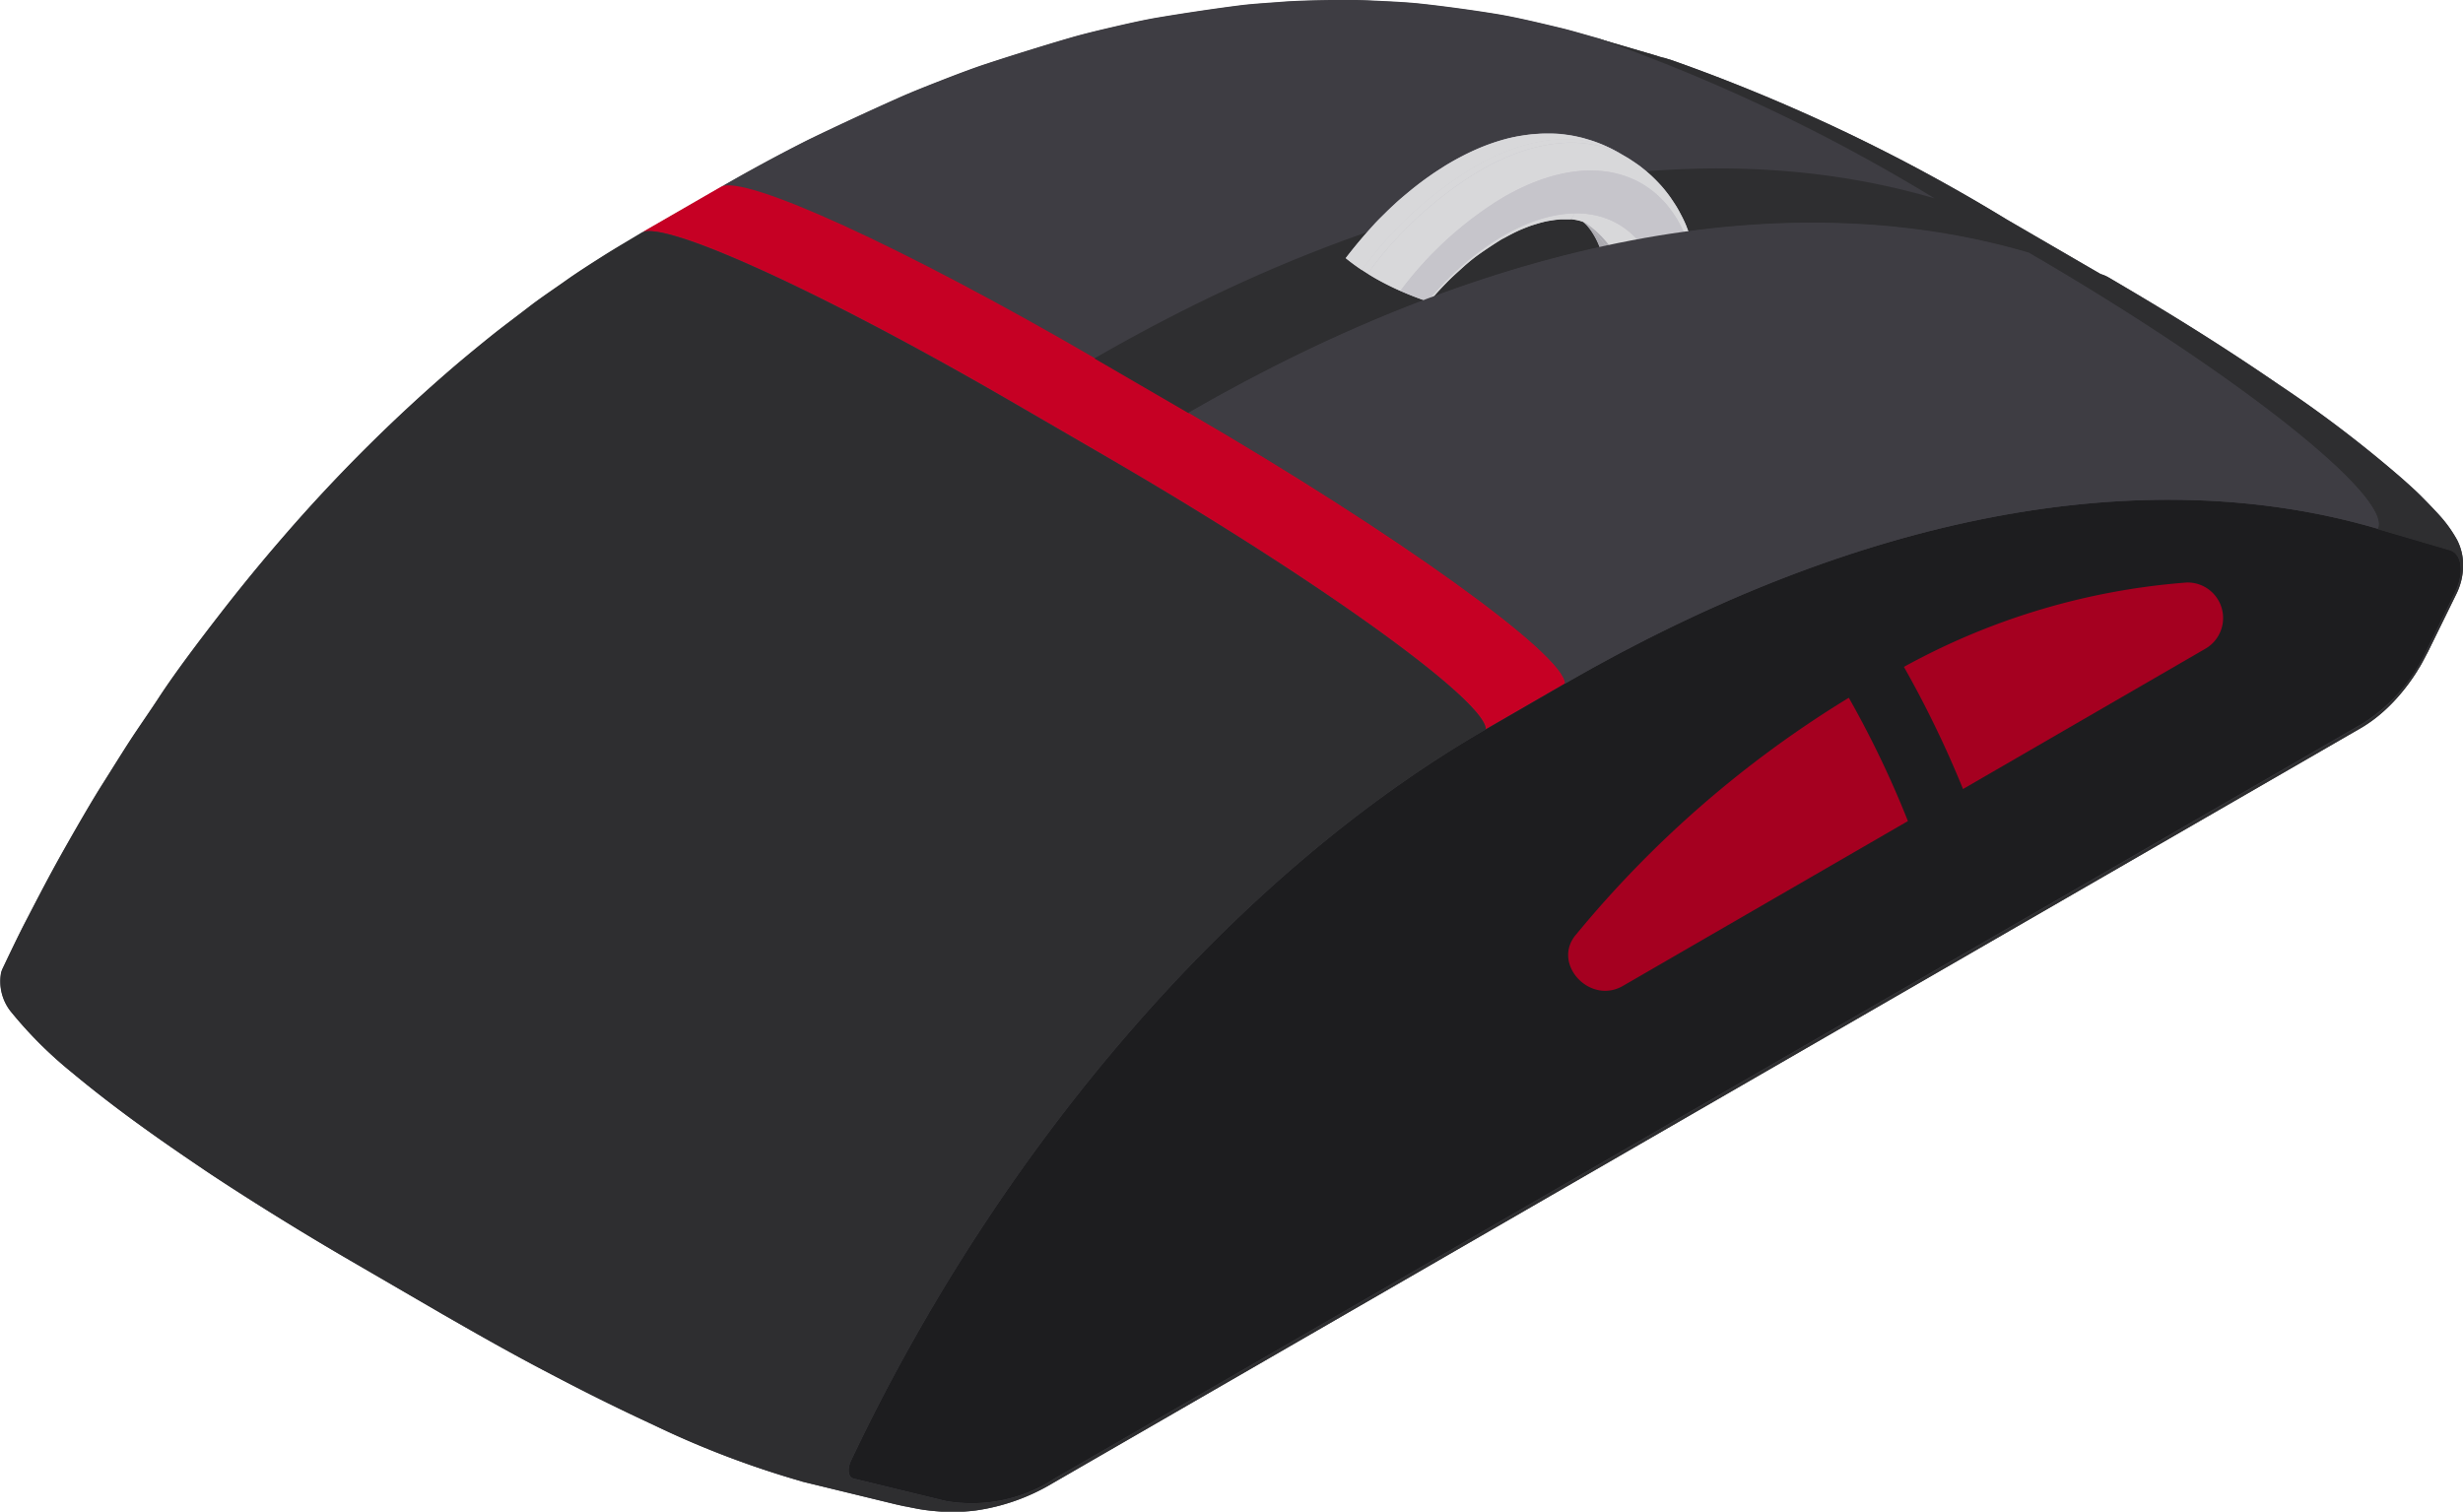 <svg xmlns="http://www.w3.org/2000/svg" width="95.843" height="58.833" viewBox="0 0 95.843 58.833"><g transform="translate(0.001 -98.86)"><g transform="translate(-0.001 98.86)"><path d="M.4,138.205a16.034,16.034,0,0,0,2.4,2.4c.4.332,1.152.951,2.314,1.806,1.092.8,2.055,1.454,2.828,1.977.9.607,3.1,2.031,5.659,3.518l3.661,2.128a1.057,1.057,0,0,1-.136-.094,1.092,1.092,0,0,0,.136.094c1.037.595,2.458,1.409,3.815,2.121,1.119.588,2.388,1.254,4.36,2.169a36.294,36.294,0,0,0,5.781,2.2l-.014,0,3.591.873.052.012-.048-.01c.068.016.129.028.193.043s.144.033.21.046l.05.008h0c.045.009.087.015.13.022-.043-.007-.084-.013-.129-.022.177.036.355.072.507.1.172.03.4.061.577.075a7.243,7.243,0,0,0,1.627-.019,8.008,8.008,0,0,0,2.994-1.06l5.089-2.938,5.089-2.938,5.089-2.938,5.089-2.938,5.089-2.938,5.089-2.938,5.089-2.938,5.089-2.938,5.089-2.938,5.089-2.938h0a5.484,5.484,0,0,0,.772-.546,6.646,6.646,0,0,0,.7-.689,7.622,7.622,0,0,0,.733-.982c.031-.055.076-.124.109-.178.055-.089.1-.176.2-.365.03-.056.067-.131.1-.187,0,0-.008.005-.019,0,.011,0,.017,0,.019,0l1.13-2.3h0a2.52,2.52,0,0,0,.254-1.028,2.141,2.141,0,0,0-.229-1.052,5.081,5.081,0,0,0-.632-.9c-.245-.275-.586-.628-.848-.887-.183-.181-.44-.408-.631-.58a47.686,47.686,0,0,0-4.833-3.687c-2.787-1.911-5-3.216-6.621-4.169a1.379,1.379,0,0,0-.308-.132l-3.661-2.127h0a69.355,69.355,0,0,0-13.056-6.207l-.14-.041a1.136,1.136,0,0,0-.14-.041,2.288,2.288,0,0,1-.28-.082l-.14-.041-.28-.082-.14-.041-.28-.082-.28-.082-.14-.041-.28-.082-.28-.082-.14-.041-.273-.08h0l-.005,0h0c-.433-.119-1.005-.291-1.441-.4-.752-.18-1.756-.424-2.519-.55-.9-.149-2.11-.314-3.018-.411-.589-.063-1.38-.094-1.972-.122-.938-.044-2.71,0-3.325.048-.505.041-1.182.077-1.685.141-.975.123-2.27.316-3.239.48-.51.086-1.183.238-1.687.355s-1.181.277-1.68.422c-1.008.293-2.344.709-3.341,1.038-.517.171-1.195.431-1.7.628s-1.2.47-1.706.7c-1.031.459-2.4,1.093-3.413,1.585-.014.007-1.5.737-3.448,1.861h0l-3.087,1.782h0c-.441.266-1.034.613-1.469.888s-1.035.658-1.463.963-1.021.7-1.443,1.028-1.007.761-1.43,1.1-.992.805-1.409,1.159a63.078,63.078,0,0,0-6.714,6.68c-.357.413-1.306,1.508-2.491,3.04-.733.946-1.7,2.216-2.356,3.22-.329.507-.792,1.166-1.122,1.673s-.758,1.2-1.082,1.711-.737,1.218-1.041,1.747c-.843,1.468-1.121,2-1.947,3.593-.284.546-.636,1.287-.9,1.841a1.079,1.079,0,0,0-.056.155A1.889,1.889,0,0,0,.4,138.205Z" transform="translate(0.001 -98.864)" fill="#3e3d43"/><path d="M184.046,100.358c-.433-.119-1.007-.292-1.445-.4-.752-.18-1.756-.424-2.519-.55-.9-.149-2.11-.314-3.018-.411-.589-.063-1.38-.094-1.972-.122-.938-.044-2.71,0-3.325.048-.505.041-1.181.077-1.685.141-.975.123-2.27.316-3.239.48-.51.086-1.183.238-1.687.355s-1.181.277-1.68.423c-1.008.293-2.344.709-3.341,1.038-.517.171-1.195.431-1.7.628s-1.2.47-1.706.7c-1.031.459-2.4,1.093-3.413,1.585-.014.007-1.5.737-3.448,1.861.868-.5,7.044,2.309,14.535,6.662,11.791-6.808,23.275-9,32.693-6.23A69.367,69.367,0,0,0,184.046,100.358Z" transform="translate(-121.812 -98.86)" fill="#3e3d43"/></g><path d="M136.465,137.447c.868-.5,7.044,2.309,14.535,6.662l3.661,2.127c8.088,4.7,14.648,9.421,14.652,10.544l-3.087,1.782c0-1.122-6.564-5.844-14.652-10.544l-3.661-2.128c-7.492-4.354-13.668-7.163-14.535-6.662Z" transform="translate(-108.412 -31.316)" fill="#c60024"/><path d="M201.209,211.7c-9.726,5.615-18.874,16.156-24.7,28.46-.157.33-.11.653.1.7l3.591.873a5.883,5.883,0,0,0,4.248-.887l50.892-29.383a6.59,6.59,0,0,0,2.444-2.773l1.13-2.3c.381-.77.289-1.534-.2-1.676l-2.8-.821c-9.11-2.676-20.218-.559-31.623,6.026Z" transform="translate(-143.394 -84.454)" fill="#1d1d1f"/><path d="M.4,144.7a16.033,16.033,0,0,0,2.4,2.4c.4.332,1.152.951,2.314,1.806,1.092.8,2.055,1.454,2.828,1.977.9.607,3.1,2.031,5.659,3.518l3.661,2.128a1.058,1.058,0,0,1-.136-.094,1.092,1.092,0,0,0,.136.094c1.037.595,2.458,1.409,3.815,2.121,1.119.588,2.388,1.254,4.36,2.169a36.294,36.294,0,0,0,5.781,2.2l-.014,0,3.591.873.052.012-.048-.01c.068.016.129.028.193.043s.144.033.21.046l.05.008h0c.045.009.087.015.13.022-.043-.007-.084-.013-.129-.022.177.036.355.071.507.1.172.03.4.061.577.075a7.242,7.242,0,0,0,1.627-.019,8.008,8.008,0,0,0,2.994-1.06l5.089-2.938,5.089-2.938,5.089-2.938,5.089-2.938,5.089-2.938,5.089-2.938,5.089-2.938,5.089-2.938,5.089-2.938,5.089-2.938h0a5.485,5.485,0,0,0,.772-.546,6.645,6.645,0,0,0,.7-.689,7.621,7.621,0,0,0,.733-.982c.031-.055.076-.124.109-.178.055-.089.1-.176.2-.365.03-.056.067-.131.1-.187,0,0-.008.005-.019,0,.011,0,.017,0,.019,0l1.13-2.3h0a2.52,2.52,0,0,0,.254-1.028,2.141,2.141,0,0,0-.229-1.052,5.08,5.08,0,0,0-.632-.9c-.245-.275-.586-.628-.848-.887-.183-.181-.44-.408-.631-.58a47.684,47.684,0,0,0-4.833-3.687c-2.787-1.911-5-3.216-6.621-4.169a1.379,1.379,0,0,0-.308-.132l-3.661-2.127h0a69.355,69.355,0,0,0-13.056-6.207l-.14-.041a1.137,1.137,0,0,0-.14-.041,2.288,2.288,0,0,1-.28-.082l-.14-.041-.28-.082-.14-.041-.28-.082-.28-.082-.14-.041-.28-.082-.28-.082-.14-.041-.28-.082a69.328,69.328,0,0,1,13.055,6.207c-9.418-2.767-20.9-.578-32.693,6.23l3.661,2.128c11.791-6.808,23.275-9,32.693-6.23h0c8.088,4.7,14.169,9.513,13.581,10.748l2.8.821c.49.141.582.905.2,1.676l-1.13,2.3h0a6.589,6.589,0,0,1-2.444,2.773L41.059,162.892a5.883,5.883,0,0,1-4.248.887.376.376,0,0,1-.088.12.372.372,0,0,0,.088-.12l-3.591-.873c-.212-.049-.26-.371-.1-.7,5.825-12.3,14.972-22.845,24.7-28.46,0-1.122-6.564-5.844-14.652-10.544L39.5,121.074c-7.492-4.354-13.668-7.163-14.535-6.662-.441.266-1.034.613-1.469.888s-1.035.658-1.463.963-1.021.7-1.443,1.028-1.007.761-1.43,1.1-.992.805-1.409,1.159a63.079,63.079,0,0,0-6.714,6.68c-.357.413-1.306,1.508-2.491,3.04-.733.946-1.7,2.216-2.356,3.22-.329.507-.792,1.166-1.122,1.673s-.758,1.2-1.082,1.711-.737,1.218-1.041,1.747c-.843,1.468-1.121,2-1.947,3.593-.284.546-.636,1.287-.9,1.841a1.078,1.078,0,0,0-.056.155A1.883,1.883,0,0,0,.4,144.7Z" transform="translate(-0.002 -6.497)" fill="#2e2e30"/><g transform="translate(52.366 104.052)"><path d="M279.743,131.444q.29.237.626.461.111.074.226.146c.081.051.161.1.246.151a10.6,10.6,0,0,0,1.031.522h0q.509.225,1.052.409h0q.19-.228.389-.446h0q-.2.218-.389.446l.06.019c.134-.159.291-.339.472-.531.13-.138.306-.317.443-.448s.328-.3.469-.427c.056-.051.122-.107.189-.162s.129-.105.192-.154c.044-.034.086-.065.126-.094.273-.2.646-.443.931-.62.121-.065.261-.141.4-.214s.286-.142.414-.193.273-.11.393-.148l.139-.043A4.545,4.545,0,0,1,287.6,130l.124-.021c.131-.021.277-.039.395-.047.036,0,.077,0,.119,0h.119l.081,0,.036,0,.045,0s.043,0,.1.012l.1.017c.038.007.078.016.117.027s.062.018.088.027l.028.01.026.01h0a1.253,1.253,0,0,1,.126.116,2.059,2.059,0,0,1,.239.309,2.979,2.979,0,0,1,.231.437c.016.038.034.08.05.124.034.087.067.182.1.271.014.045.027.088.038.128.016.057.031.118.047.183a5.751,5.751,0,0,1,.107.584c.016.127.033.3.04.426.009.152.018.355.014.507s-.007.276-.013.4c0,.086-.009.171-.016.263,0,.008,0,.017,0,.025.212-.024.423-.052.633-.084l.23-.036c.45-.074.893-.167,1.326-.278h0c.452-.116.892-.251,1.317-.407h0l.1-.034c0-.126-.011-.286-.024-.461,0-.062-.009-.112-.013-.157s-.008-.086-.014-.132-.012-.1-.021-.161-.019-.142-.033-.243c-.008-.053-.018-.115-.029-.176s-.024-.123-.034-.175c-.019-.092-.048-.213-.069-.3-.006-.026-.013-.054-.021-.083-.023-.087-.051-.183-.074-.259s-.043-.139-.067-.209l-.024-.069c-.018-.051-.041-.11-.064-.169l-.034-.087L293,130.21c-.022-.055-.049-.119-.078-.182s-.059-.126-.086-.179c-.071-.138-.167-.32-.25-.451-.066-.1-.158-.242-.229-.344-.041-.059-.1-.135-.144-.191-.074-.095-.161-.2-.233-.276l-.066-.071c-.049-.052-.095-.1-.136-.14-.082-.082-.146-.142-.188-.179l-.045-.04-.082-.071-.083-.07-.058-.047c-.059-.047-.123-.1-.177-.137s-.116-.082-.179-.124l-.182-.121c-.055-.036-.132-.079-.189-.113h0l-.234-.136-.155-.084-.156-.082-.094-.045-.095-.044c-.178-.082-.371-.153-.458-.183-.061-.021-.133-.044-.206-.066l-.207-.061c-.065-.019-.153-.037-.219-.053l-.106-.023c-.075-.015-.156-.029-.231-.041l-.108-.015c-.121-.016-.283-.035-.4-.04l-.131-.005-.139,0h-.086c-.078,0-.182,0-.26.006l-.169.011-.169.014-.138.016-.138.019-.117.018c-.129.022-.292.053-.5.1a7.961,7.961,0,0,0-1.258.433c-.256.112-.492.231-.692.338-.133.071-.249.137-.343.192-.141.082-.232.14-.254.155l-.215.138-.078.051-.086.057-.067.046-.105.074-.082.058c-.342.245-.612.469-.615.47-.317.264-.435.363-.6.513l-.146.135c-.051.047-.1.1-.145.137l-.223.22c-.112.111-.165.165-.229.231l-.112.119C280.454,130.558,280.091,130.991,279.743,131.444Zm3.627,1.181c.111-.121.224-.239.339-.354h0q-.172.173-.339.354Z" transform="translate(-279.743 -126.593)" fill="#c6c5cb"/><path d="M325.754,144.425h0l.08,0h0Z" transform="translate(-317.141 -141.087)" fill="#c6c5cb"/><path d="M328.864,144.921l-.028-.01Z" transform="translate(-319.646 -141.482)" fill="#c6c5cb"/><path d="M329.138,145.026a1.253,1.253,0,0,1,.126.116A1.273,1.273,0,0,0,329.138,145.026Z" transform="translate(-319.891 -141.575)" fill="#c6c5cb"/><path d="M329.376,127.63l-.207-.061Z" transform="translate(-319.917 -127.386)" fill="#c6c5cb"/><path d="M299.7,144.057c3.243-1.872,5.918-.581,6.251,2.861h0c-.258-2.653-1.907-4.026-4.135-3.658h-.005c-.1.017-.2.038-.309.062l-.07.017c-.083.021-.167.043-.252.069l-.1.031c-.077.025-.154.051-.231.079l-.112.042c-.075.029-.151.06-.227.093l-.117.05c-.079.036-.159.074-.24.114l-.106.052c-.115.059-.231.122-.348.189q-.325.188-.641.407t-.622.468a12.529,12.529,0,0,0-1.7,1.693h0A11.34,11.34,0,0,1,299.7,144.057Z" transform="translate(-293.553 -140.089)" fill="#c6c5cb"/><path d="M322.28,126.608c-.08,0-.18-.007-.271-.009.09,0,.191.006.271.009.122.005.283.024.4.04l.108.015-.108-.015C322.564,126.632,322.4,126.614,322.28,126.608Z" transform="translate(-314.098 -126.598)" fill="#c6c5cb"/><path d="M328.217,127.339c-.065-.019-.153-.037-.219-.053C328.064,127.3,328.152,127.321,328.217,127.339Z" transform="translate(-318.965 -127.156)" fill="#c6c5cb"/></g><g transform="translate(61.61 107.501)"><path d="M329.125,145.018h0Z" transform="translate(-329.125 -145.018)" fill="#acabb1"/><path d="M330.094,148.772c.007-.091.012-.177.016-.263.006-.129.009-.257.013-.4s-.006-.355-.014-.507c-.007-.128-.025-.3-.04-.426a5.746,5.746,0,0,0-.107-.584c-.015-.064-.031-.126-.047-.183-.011-.04-.024-.083-.038-.128-.028-.089-.062-.184-.1-.271-.017-.044-.034-.086-.05-.124a2.979,2.979,0,0,0-.231-.437,2.068,2.068,0,0,0-.239-.309,1.253,1.253,0,0,0-.126-.116h0l.027.01a4.184,4.184,0,0,1,1.565,3.659c0,.008,0,.016,0,.025-.21.031-.421.06-.633.084C330.092,148.789,330.093,148.78,330.094,148.772Z" transform="translate(-329.132 -145.019)" fill="#acabb1"/><path d="M330.842,148.735a4.183,4.183,0,0,0-1.565-3.659c.041.018.07.034.095.047a4.022,4.022,0,0,1,1.7,3.6l-.23.036C330.842,148.751,330.842,148.743,330.842,148.735Z" transform="translate(-329.249 -145.065)" fill="#acabb1"/></g><g transform="translate(52.366 104.052)"><path d="M328.986,144.965l.024.009h0Z" transform="translate(-319.768 -141.526)" fill="#d8d8da"/><path d="M328.455,144.794c-.026-.009-.054-.018-.088-.027Z" transform="translate(-319.265 -141.365)" fill="#d8d8da"/><path d="M319.781,144.81c-.134.025-.3.07-.445.114C319.483,144.88,319.647,144.835,319.781,144.81Z" transform="translate(-311.924 -141.4)" fill="#d8d8da"/><path d="M327.857,144.652c-.039-.011-.08-.019-.117-.027C327.778,144.632,327.818,144.641,327.857,144.652Z" transform="translate(-318.755 -141.25)" fill="#d8d8da"/><path d="M327.286,144.552c-.038-.007-.074-.013-.1-.017Z" transform="translate(-318.302 -141.177)" fill="#d8d8da"/><path d="M320.715,143.967c-.083.021-.167.043-.252.069C320.548,144.01,320.632,143.988,320.715,143.967Z" transform="translate(-312.841 -140.715)" fill="#d8d8da"/><path d="M322.49,143.541c-.1.017-.2.038-.309.062C322.285,143.579,322.388,143.558,322.49,143.541Z" transform="translate(-314.237 -140.369)" fill="#d8d8da"/><path d="M325.837,144.429l-.08,0Z" transform="translate(-317.144 -141.087)" fill="#d8d8da"/><path d="M324.97,143.614l-.234-.136a.941.941,0,0,1,.109.076l-.024-.009-.028-.01c-.026-.009-.054-.018-.088-.027s-.08-.019-.117-.027-.074-.013-.1-.017c-.062-.008-.1-.012-.1-.012l-.045,0,.036,0,.135-.233a4.318,4.318,0,0,0-.642.058c2.228-.368,3.878,1,4.135,3.658-.433.111-.876.2-1.326.278A4.022,4.022,0,0,0,324.97,143.614Z" transform="translate(-315.603 -140.107)" fill="#d8d8da"/><path d="M329.119,145.012h0Z" transform="translate(-319.874 -141.563)" fill="#d8d8da"/><path d="M328.646,144.681h0a.939.939,0,0,0-.109-.076c.048.028.093.058.139.089Z" transform="translate(-319.401 -141.232)" fill="#d8d8da"/><path d="M328.535,144.6l.234.136a1.015,1.015,0,0,0-.095-.047C328.628,144.661,328.582,144.631,328.535,144.6Z" transform="translate(-319.401 -141.232)" fill="#d8d8da"/><path d="M326.186,144.444l.036,0-.036,0Z" transform="translate(-317.491 -141.103)" fill="#d8d8da"/><path d="M321.879,143.874l-.07.017Z" transform="translate(-313.935 -140.639)" fill="#d8d8da"/><path d="M322.771,144.448c-.118.008-.264.026-.395.047C322.507,144.474,322.653,144.456,322.771,144.448Z" transform="translate(-314.395 -141.106)" fill="#d8d8da"/><path d="M323.838,143.536h0Z" transform="translate(-315.58 -140.365)" fill="#d8d8da"/><path d="M325.12,144.423h0Z" transform="translate(-316.626 -141.086)" fill="#d8d8da"/><path d="M326.186,144.444h0Z" transform="translate(-317.492 -141.103)" fill="#d8d8da"/><path d="M314.832,143.457l-.036,0-.036,0h0l-.08,0h-.119c-.042,0-.083,0-.119,0-.118.008-.264.026-.395.047l-.124.021c-.134.025-.3.07-.445.114l-.139.043c-.12.038-.276.1-.393.148s-.271.12-.414.193-.283.15-.4.214a.163.163,0,0,0,.081-.152q.175-.1.348-.189l.106-.052c.08-.04.16-.078.24-.114l.117-.05c.076-.032.152-.064.227-.093l.113-.042c.078-.028.155-.055.231-.079l.1-.031c.085-.025.169-.048.252-.069l.07-.017c.1-.024.207-.045.309-.062h.005a4.294,4.294,0,0,1,.642-.058Z" transform="translate(-306.066 -140.111)" fill="#d8d8da"/><path d="M298.687,148.58c-.04.029-.082.06-.126.094-.064.049-.129.1-.192.154s-.133.112-.189.162c-.141.128-.332.3-.469.427s-.313.31-.443.448c-.182.193-.339.373-.472.531l-.06-.019a12.54,12.54,0,0,1,1.7-1.693q.306-.248.622-.468c.211-.146.424-.282.641-.407a.163.163,0,0,1-.081.152C299.333,148.137,298.96,148.385,298.687,148.58Z" transform="translate(-293.555 -143.838)" fill="#d8d8da"/><path d="M326.424,126.986c-.075-.015-.156-.029-.231-.041C326.268,126.956,326.349,126.97,326.424,126.986Z" transform="translate(-317.498 -126.879)" fill="#d8d8da"/><path d="M280.948,130.034c.064-.067.116-.12.229-.231l.223-.22c.043-.042.093-.09.145-.137l.146-.135c.16-.15.279-.249.6-.513,0,0,.273-.225.615-.47l.082-.058.105-.074.067-.046.086-.057.078-.051.215-.138c.022-.014.113-.072.254-.155.094-.055.21-.121.343-.192.2-.107.436-.226.691-.338a7.936,7.936,0,0,1,1.258-.433c.208-.052.372-.083.5-.1l.117-.018.138-.019.138-.016.169-.014.169-.011c.078,0,.182-.007.26-.006h.086c.09,0,.19.006.27.009.122.005.283.024.4.04l.108.015c.075.012.157.026.231.041l.106.023c.066.016.154.035.219.053l.207.061c.072.022.144.045.206.066.086.03.279.1.458.183l.095.044.094.045.156.082.155.084c-1.449-.826-3.448-.7-5.652.572a15.013,15.013,0,0,0-4.344,3.993q-.335-.223-.626-.461c.348-.453.711-.886,1.092-1.292C280.882,130.1,280.916,130.067,280.948,130.034Z" transform="translate(-279.744 -126.594)" fill="#d8d8da"/><path d="M287.43,128.887c2.2-1.273,4.2-1.4,5.652-.572l.234.136c-1.449-.826-3.448-.7-5.652.572a15.016,15.016,0,0,0-4.352,4q-.116-.072-.226-.146A15.006,15.006,0,0,1,287.43,128.887Z" transform="translate(-282.46 -127.568)" fill="#d8d8da"/><path d="M294.934,130.095c-1.373-.782-3.264-.663-5.352.542a14.114,14.114,0,0,0-4.013,3.648,10.555,10.555,0,0,1-1.031-.522c-.085-.049-.165-.1-.246-.15a15.025,15.025,0,0,1,4.352-4c2.2-1.273,4.2-1.4,5.652-.572h0c.057.034.133.077.189.113l.182.121c.063.043.126.086.179.124s.118.09.177.137l.058.047.083.07.082.071.045.04c.042.038.106.1.188.179.041.041.086.088.136.14l.066.071c.072.08.159.182.233.276.044.057.1.132.144.191.071.1.163.239.229.344.083.131.179.314.25.451.027.053.057.115.086.179s.056.127.078.182l.032.081.034.087c.023.059.045.118.064.169.008.021.016.046.024.069.024.07.049.146.067.209s.051.173.074.259c.008.029.014.057.021.083.021.091.05.213.069.3.01.053.023.114.034.175s.022.123.029.176c.014.1.025.178.033.243s.015.115.021.161.01.087.014.132.008.095.013.157c.013.175.02.335.024.461l-.1.034C297.064,132.381,296.233,130.835,294.934,130.095Z" transform="translate(-283.441 -128.155)" fill="#d8d8da"/></g><g transform="translate(54.494 105.496)"><path d="M295.131,136.847a11.341,11.341,0,0,0-2.966,2.571q-.543-.183-1.052-.409a14.116,14.116,0,0,1,4.011-3.645c2.088-1.205,3.979-1.324,5.352-.542,1.3.74,2.129,2.285,2.222,4.479a13.673,13.673,0,0,1-1.317.407C301.049,136.265,298.374,134.974,295.131,136.847Z" transform="translate(-291.114 -134.323)" fill="#c6c5cb"/><path d="M295.126,135.347c2.088-1.205,3.979-1.324,5.352-.542,1.3.74,2.13,2.286,2.222,4.482h0c-.092-2.194-.924-3.739-2.222-4.479-1.373-.782-3.264-.663-5.352.542A14.115,14.115,0,0,0,291.113,139h0A14.1,14.1,0,0,1,295.126,135.347Z" transform="translate(-291.113 -134.31)" fill="#c6c5cb"/></g><path d="M293.347,157.059c.588-1.235-5.494-6.048-13.581-10.748-9.418-2.767-20.9-.578-32.693,6.23,8.088,4.7,14.648,9.422,14.652,10.544C273.129,156.5,284.237,154.383,293.347,157.059Z" transform="translate(-200.823 -37.62)" fill="#3e3d43"/><g transform="translate(61.02 121.531)"><path d="M328.1,255.16c-1.3.748-2.795-.894-1.806-2.017a42.137,42.137,0,0,1,10.6-9.2,38.591,38.591,0,0,1,2.3,4.8Z" transform="translate(-325.972 -239.457)" fill="#a50020"/><path d="M395.77,223.253a27.021,27.021,0,0,1,11.01-3.284h.047a1.382,1.382,0,0,1,.671,2.58l-9.428,5.458A41.134,41.134,0,0,0,395.77,223.253Z" transform="translate(-382.704 -219.969)" fill="#a50020"/></g></g></svg>
